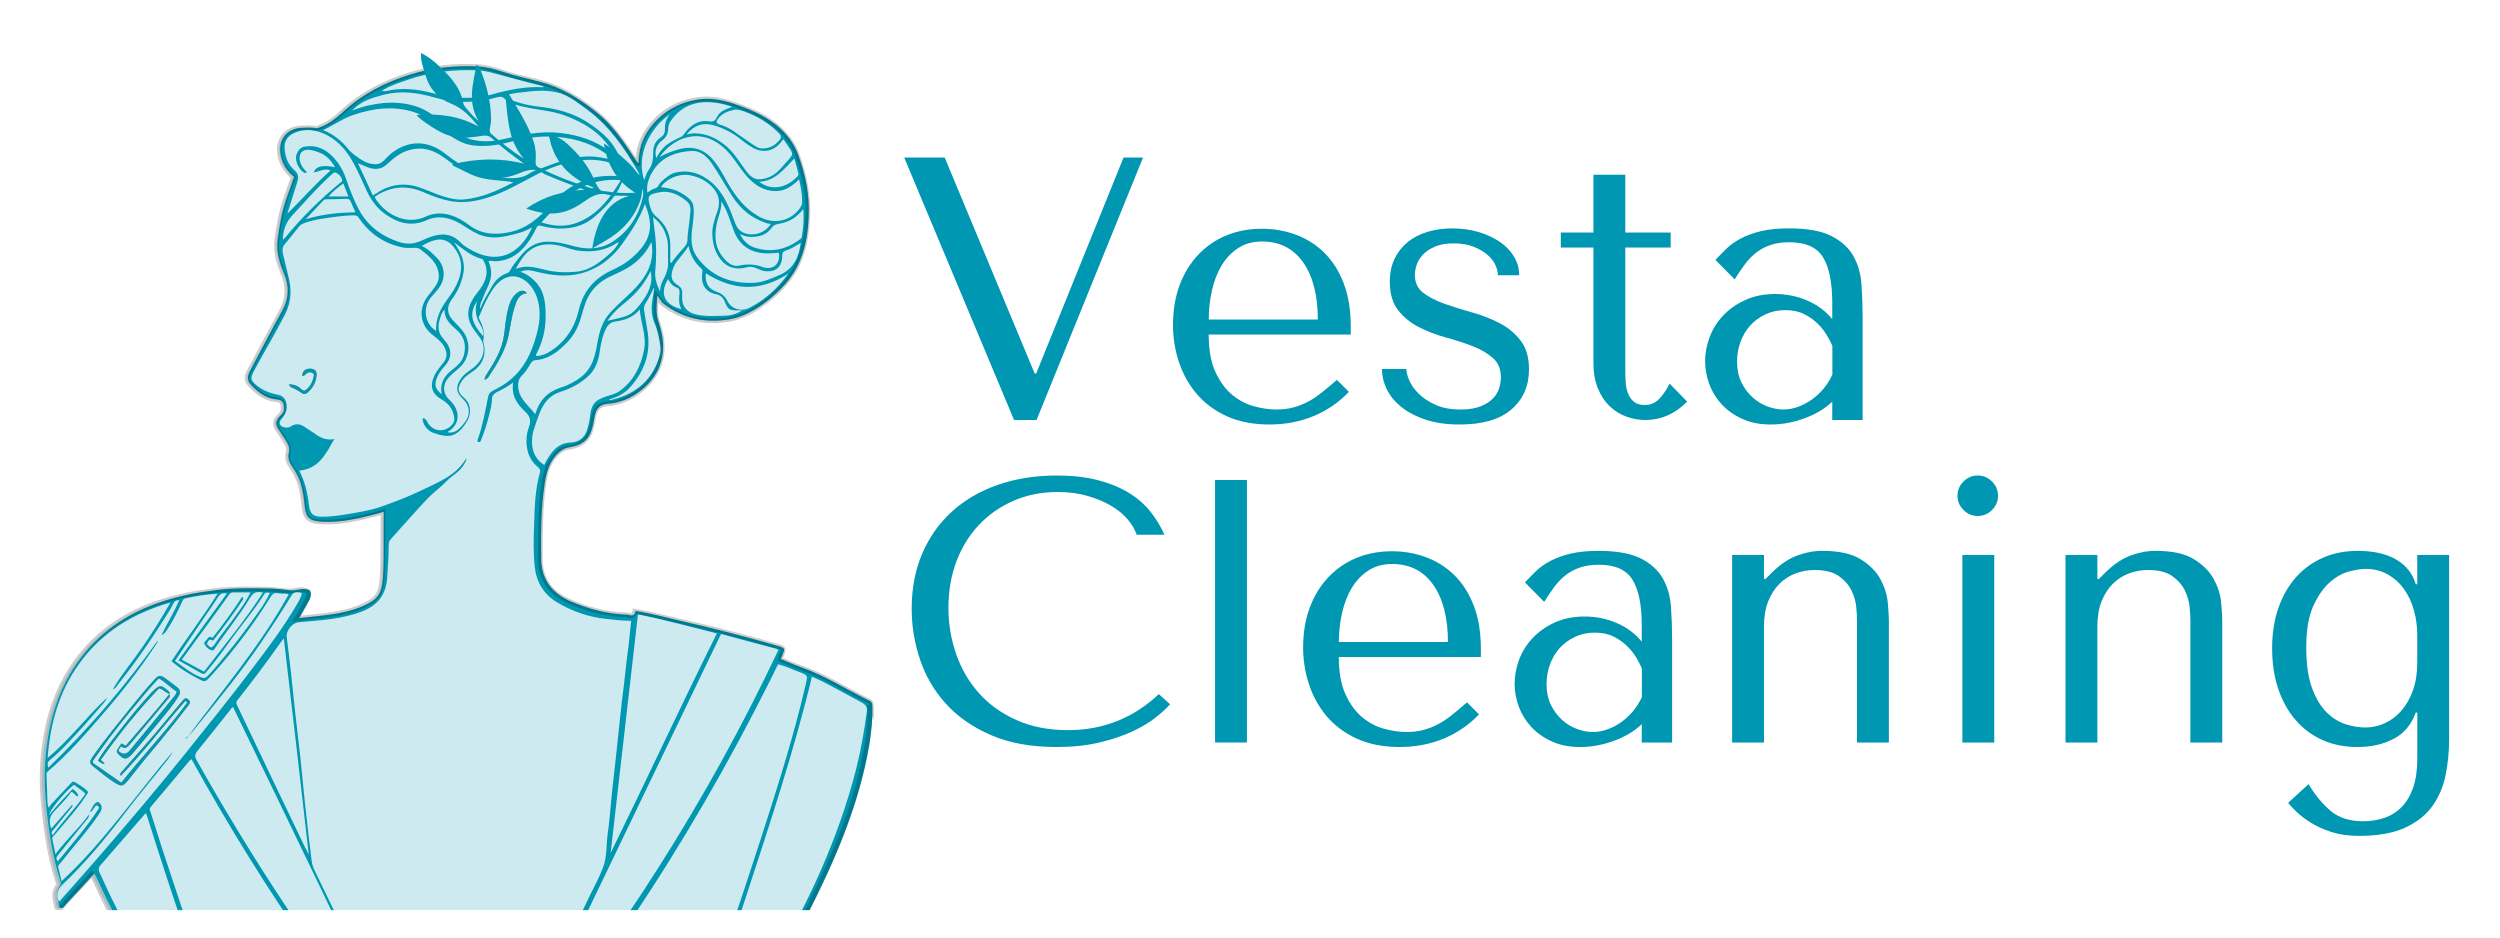 <?xml version="1.0" encoding="UTF-8"?>
<svg id="OBJECTS" xmlns="http://www.w3.org/2000/svg" xmlns:xlink="http://www.w3.org/1999/xlink" viewBox="0 0 400 150">
  <defs>
    <style>
      .cls-1 {
        fill: #8e7a64;
      }

      .cls-2 {
        fill: none;
      }

      .cls-3, .cls-4 {
        isolation: isolate;
      }

      .cls-4 {
        opacity: .2;
        stroke: #000;
        stroke-miterlimit: 10;
        stroke-width: .75px;
      }

      .cls-4, .cls-5 {
        fill: #0097b2;
      }

      .cls-6 {
        clip-path: url(#clippath);
      }
    </style>
    <clipPath id="clippath">
      <rect class="cls-2" x="3.17" y="4.38" width="140.46" height="141.24"/>
    </clipPath>
  </defs>
  <g class="cls-3">
    <path class="cls-5" d="M151.15,25.2l14.4,34.56h.24l13.98-34.56h3.12l-17.04,42h-3.6l-17.58-42h6.48Z"/>
    <path class="cls-5" d="M193.39,53.52c0,2.44.36,4.44,1.08,6,.72,1.56,1.62,2.78,2.69,3.66s2.24,1.49,3.5,1.83c1.26.34,2.44.51,3.56.51,1,0,1.9-.11,2.72-.33.82-.22,1.61-.53,2.36-.93.76-.4,1.5-.9,2.24-1.5.74-.6,1.53-1.26,2.36-1.98l1.92,1.92c-1.6,1.68-3.48,2.97-5.64,3.87-2.16.9-4.52,1.35-7.08,1.35s-4.93-.45-6.87-1.35c-1.94-.9-3.54-2.1-4.8-3.6s-2.2-3.2-2.82-5.1c-.62-1.9-.93-3.85-.93-5.85,0-2.4.36-4.55,1.08-6.45.72-1.9,1.72-3.52,3-4.86,1.28-1.34,2.78-2.36,4.5-3.06,1.72-.7,3.6-1.05,5.64-1.05,1.92,0,3.74.32,5.46.96s3.23,1.6,4.53,2.88,2.33,2.9,3.09,4.86c.76,1.96,1.14,4.28,1.14,6.96v1.26h-22.74ZM210.85,51.12c0-3.88-.79-6.93-2.35-9.15-1.57-2.22-3.76-3.33-6.58-3.33-1.47,0-2.74.35-3.81,1.05-1.07.7-1.96,1.63-2.65,2.79-.7,1.16-1.21,2.49-1.55,3.99-.34,1.5-.51,3.05-.51,4.65h17.46Z"/>
    <path class="cls-5" d="M239.66,44.04c0-.52-.14-1.08-.42-1.68-.28-.6-.72-1.15-1.32-1.65-.6-.5-1.33-.92-2.21-1.26s-1.91-.51-3.11-.51-2.19.17-2.99.51-1.43.76-1.91,1.26c-.48.5-.82,1.04-1.02,1.62-.2.58-.3,1.13-.3,1.65,0,1.24.45,2.2,1.35,2.88.9.68,2.02,1.26,3.38,1.74,1.36.48,2.82.94,4.4,1.38s3.04,1.01,4.4,1.71c1.36.7,2.48,1.63,3.38,2.79.9,1.16,1.35,2.7,1.35,4.62,0,2.64-.93,4.77-2.79,6.39s-4.63,2.43-8.31,2.43c-2.04,0-3.83-.25-5.37-.75-1.54-.5-2.84-1.17-3.9-2.01-1.06-.84-1.85-1.79-2.37-2.85-.52-1.06-.78-2.15-.78-3.27h3.9c0,.48.15,1.08.45,1.8.3.72.8,1.43,1.5,2.13.7.7,1.6,1.3,2.7,1.8,1.1.5,2.45.75,4.05.75,1.28,0,2.34-.17,3.18-.51.84-.34,1.5-.76,1.98-1.26.48-.5.81-1.05.99-1.65.18-.6.27-1.18.27-1.74,0-1.32-.44-2.36-1.32-3.12-.88-.76-1.97-1.39-3.29-1.89-1.31-.5-2.74-.96-4.27-1.38-1.54-.42-2.96-.97-4.28-1.65-1.32-.68-2.41-1.58-3.29-2.7-.88-1.12-1.32-2.64-1.32-4.56,0-1.4.26-2.63.78-3.69.52-1.06,1.23-1.95,2.12-2.67.9-.72,1.95-1.26,3.17-1.62s2.52-.54,3.92-.54c1.48,0,2.86.19,4.16.57,1.3.38,2.43.9,3.41,1.56.98.66,1.74,1.45,2.3,2.37.56.92.84,1.92.84,3h-3.41Z"/>
    <path class="cls-5" d="M249.73,39.6v-2.4h5.22v-9.24h5.1v9.24h7.26v2.4h-7.26v19.92c0,.48.02,1.03.06,1.65.04.62.16,1.2.36,1.74.2.54.51.99.93,1.35.42.36,1.01.54,1.77.54.96,0,1.76-.36,2.4-1.08.64-.72,1.16-1.5,1.56-2.34l2.82,2.88c-1.96,1.96-4.18,2.94-6.66,2.94-1.04,0-2.06-.18-3.06-.54s-1.89-.91-2.67-1.65c-.78-.74-1.41-1.69-1.89-2.85-.48-1.16-.72-2.52-.72-4.08v-18.48h-5.22Z"/>
    <path class="cls-5" d="M286.26,36.54c2.92,0,5.18.41,6.78,1.23,1.6.82,2.77,1.89,3.51,3.21.74,1.32,1.17,2.84,1.29,4.56.12,1.72.18,3.48.18,5.28v16.38h-4.86v-2.94c-1.16,1.12-2.64,2.01-4.44,2.67-1.8.66-3.6.99-5.4.99s-3.24-.3-4.56-.9c-1.32-.6-2.42-1.38-3.3-2.34-.88-.96-1.54-2.04-1.98-3.24s-.66-2.42-.66-3.66.24-2.56.72-3.84c.48-1.28,1.2-2.43,2.16-3.45.96-1.02,2.14-1.85,3.54-2.49,1.4-.64,3-.96,4.8-.96s3.51.35,5.13,1.05c1.62.7,2.95,1.69,3.99,2.97v-2.58c0-3.28-.49-5.72-1.48-7.32-.98-1.6-2.78-2.4-5.39-2.4-1.12,0-2.11.14-2.95.42-.84.28-1.6.67-2.26,1.17s-1.28,1.12-1.84,1.86c-.56.74-1.12,1.57-1.69,2.49l-3.08-3.12c.56-.6,1.15-1.2,1.77-1.8.62-.6,1.38-1.14,2.28-1.62.9-.48,1.97-.87,3.21-1.17s2.74-.45,4.5-.45ZM293.17,55.32c-.2-.48-.49-1.04-.87-1.68s-.87-1.26-1.48-1.86c-.6-.6-1.33-1.11-2.17-1.53-.84-.42-1.85-.63-3.01-.63s-2.23.23-3.19.69-1.78,1.06-2.44,1.8-1.17,1.61-1.54,2.61c-.36,1-.54,2.04-.54,3.12,0,1.28.23,2.39.69,3.33.46.94,1.05,1.74,1.78,2.4.72.66,1.53,1.15,2.41,1.47.88.32,1.73.48,2.53.48s1.54-.14,2.32-.42c.78-.28,1.53-.67,2.23-1.17s1.33-1.09,1.9-1.77c.56-.68,1.02-1.42,1.39-2.22v-4.62Z"/>
    <path class="cls-5" d="M187.21,112.68c-.52.6-1.28,1.3-2.28,2.1s-2.25,1.55-3.75,2.25-3.26,1.29-5.28,1.77c-2.02.48-4.31.72-6.87.72-4.04,0-7.52-.63-10.44-1.89s-5.32-2.92-7.2-4.98c-1.88-2.06-3.27-4.42-4.17-7.08-.9-2.66-1.35-5.39-1.35-8.19,0-3.24.56-6.17,1.68-8.79,1.12-2.62,2.7-4.86,4.74-6.72,2.04-1.86,4.49-3.29,7.35-4.29s6.03-1.5,9.51-1.5c2.4,0,4.54.24,6.42.72,1.88.48,3.52,1.14,4.92,1.98,1.4.84,2.57,1.84,3.51,3,.94,1.16,1.71,2.42,2.31,3.78h-4.44c-.28-.84-.77-1.67-1.47-2.49-.7-.82-1.6-1.55-2.7-2.19-1.1-.64-2.36-1.16-3.78-1.56-1.42-.4-2.99-.6-4.71-.6-2.52,0-4.85.46-6.99,1.38-2.14.92-3.99,2.2-5.55,3.84-1.56,1.64-2.77,3.59-3.63,5.85-.86,2.26-1.29,4.75-1.29,7.47,0,2.56.41,5.02,1.23,7.38.82,2.36,2.03,4.44,3.63,6.24,1.6,1.8,3.6,3.24,6,4.32,2.4,1.08,5.16,1.62,8.28,1.62,5.6,0,10.44-1.92,14.52-5.76l1.8,1.62Z"/>
    <path class="cls-5" d="M199.51,118.8h-5.1v-42h5.1v42Z"/>
    <path class="cls-5" d="M214.21,105.12c0,2.44.36,4.44,1.08,6,.72,1.56,1.62,2.78,2.69,3.66s2.24,1.49,3.5,1.83c1.26.34,2.44.51,3.56.51,1,0,1.9-.11,2.72-.33.82-.22,1.61-.53,2.36-.93.76-.4,1.5-.9,2.24-1.5.74-.6,1.53-1.26,2.36-1.98l1.92,1.92c-1.6,1.68-3.48,2.97-5.64,3.87-2.16.9-4.52,1.35-7.08,1.35s-4.93-.45-6.87-1.35c-1.94-.9-3.54-2.1-4.8-3.6s-2.2-3.2-2.82-5.1c-.62-1.9-.93-3.85-.93-5.85,0-2.4.36-4.55,1.08-6.45.72-1.9,1.72-3.52,3-4.86,1.28-1.34,2.78-2.36,4.5-3.06,1.72-.7,3.6-1.05,5.64-1.05,1.92,0,3.74.32,5.46.96s3.23,1.6,4.53,2.88,2.33,2.9,3.09,4.86c.76,1.96,1.14,4.28,1.14,6.96v1.26h-22.74ZM231.67,102.72c0-3.88-.79-6.93-2.35-9.15-1.57-2.22-3.76-3.33-6.58-3.33-1.47,0-2.74.35-3.81,1.05-1.07.7-1.96,1.63-2.65,2.79-.7,1.16-1.21,2.49-1.55,3.99-.34,1.5-.51,3.05-.51,4.65h17.46Z"/>
    <path class="cls-5" d="M255.78,88.14c2.92,0,5.18.41,6.78,1.23,1.6.82,2.77,1.89,3.51,3.21.74,1.32,1.17,2.84,1.29,4.56.12,1.72.18,3.48.18,5.28v16.38h-4.86v-2.94c-1.16,1.12-2.64,2.01-4.44,2.67-1.8.66-3.6.99-5.4.99s-3.24-.3-4.56-.9c-1.32-.6-2.42-1.38-3.3-2.34-.88-.96-1.54-2.04-1.98-3.24s-.66-2.42-.66-3.66.24-2.56.72-3.84c.48-1.28,1.2-2.43,2.16-3.45.96-1.02,2.14-1.85,3.54-2.49,1.4-.64,3-.96,4.8-.96s3.51.35,5.13,1.05c1.62.7,2.95,1.69,3.99,2.97v-2.58c0-3.28-.49-5.72-1.48-7.32-.98-1.6-2.78-2.4-5.39-2.4-1.12,0-2.11.14-2.95.42-.84.28-1.6.67-2.26,1.17s-1.28,1.12-1.84,1.86c-.56.74-1.12,1.57-1.69,2.49l-3.08-3.12c.56-.6,1.15-1.2,1.77-1.8.62-.6,1.38-1.14,2.28-1.62.9-.48,1.97-.87,3.21-1.17s2.74-.45,4.5-.45ZM262.69,106.92c-.2-.48-.49-1.04-.87-1.68s-.87-1.26-1.48-1.86c-.6-.6-1.33-1.11-2.17-1.53-.84-.42-1.85-.63-3.01-.63s-2.23.23-3.19.69-1.78,1.06-2.44,1.8-1.17,1.61-1.54,2.61c-.36,1-.54,2.04-.54,3.12,0,1.28.23,2.39.69,3.33.46.94,1.05,1.74,1.78,2.4.72.66,1.53,1.15,2.41,1.47.88.32,1.73.48,2.53.48s1.54-.14,2.32-.42c.78-.28,1.53-.67,2.23-1.17s1.33-1.09,1.9-1.77c.56-.68,1.02-1.42,1.39-2.22v-4.62Z"/>
    <path class="cls-5" d="M297.12,118.8v-19.74c0-.4-.04-1.04-.12-1.92-.08-.88-.33-1.76-.75-2.64s-1.09-1.65-2.01-2.31c-.92-.66-2.22-.99-3.9-.99-1.04,0-2.05.18-3.03.54-.98.36-1.85.92-2.61,1.68-.76.76-1.36,1.7-1.8,2.82s-.66,2.46-.66,4.02v18.54h-5.1v-30h5.1v3.84h.24l.96-.96c1.4-1.4,2.82-2.35,4.26-2.85,1.44-.5,2.74-.73,3.9-.69,2.64,0,4.68.45,6.12,1.35,1.44.9,2.49,1.96,3.15,3.18.66,1.22,1.05,2.46,1.17,3.72s.18,2.25.18,2.97v19.44h-5.1Z"/>
    <path class="cls-5" d="M314.16,77.04c.64-.64,1.4-.96,2.28-.96s1.64.32,2.28.96.96,1.4.96,2.28-.32,1.64-.96,2.28c-.64.64-1.4.96-2.28.96s-1.64-.32-2.28-.96c-.64-.64-.96-1.4-.96-2.28s.32-1.64.96-2.28ZM319.08,88.8v30h-5.1v-30h5.1Z"/>
    <path class="cls-5" d="M350.46,118.8v-19.74c0-.4-.04-1.04-.12-1.92-.08-.88-.33-1.76-.75-2.64s-1.09-1.65-2.01-2.31c-.92-.66-2.22-.99-3.9-.99-1.04,0-2.05.18-3.03.54-.98.36-1.85.92-2.61,1.68-.76.76-1.36,1.7-1.8,2.82s-.66,2.46-.66,4.02v18.54h-5.1v-30h5.1v3.84h.24l.96-.96c1.4-1.4,2.82-2.35,4.26-2.85,1.44-.5,2.74-.73,3.9-.69,2.64,0,4.68.45,6.12,1.35,1.44.9,2.49,1.96,3.15,3.18.66,1.22,1.05,2.46,1.17,3.72s.18,2.25.18,2.97v19.44h-5.1Z"/>
    <path class="cls-5" d="M386.76,114h-.24c-.68,1.92-1.85,3.32-3.51,4.2-1.66.88-3.61,1.32-5.85,1.32-2.04,0-3.89-.37-5.55-1.11-1.66-.74-3.09-1.8-4.29-3.18s-2.13-3.04-2.79-4.98c-.66-1.94-.99-4.11-.99-6.51s.33-4.5.99-6.42c.66-1.92,1.59-3.56,2.79-4.92,1.2-1.36,2.64-2.41,4.32-3.15,1.68-.74,3.54-1.11,5.58-1.11,2.56,0,4.63.47,6.21,1.41,1.58.94,2.61,2.25,3.09,3.93h.24v-4.68h5.1v29.46c0,2-.19,3.93-.57,5.79s-1.09,3.51-2.13,4.95c-1.04,1.44-2.5,2.59-4.39,3.45-1.88.86-4.34,1.29-7.39,1.29-1.64,0-3.1-.21-4.38-.63-1.28-.42-2.38-.92-3.3-1.5-.92-.58-1.68-1.16-2.28-1.74-.6-.58-1.04-1.05-1.32-1.41l3.27-3c1.08,1.8,2.28,3.24,3.58,4.32,1.3,1.08,3.02,1.62,5.15,1.62,1.2,0,2.34-.18,3.4-.54,1.06-.36,1.99-.94,2.77-1.74.78-.8,1.39-1.84,1.84-3.12.44-1.28.66-2.84.66-4.68v-7.32ZM386.76,101.58c0-1.36-.18-2.68-.54-3.96s-.89-2.41-1.6-3.39c-.7-.98-1.57-1.76-2.62-2.34-1.04-.58-2.23-.87-3.55-.87-.6,0-1.44.13-2.5.39-1.06.26-2.11.83-3.13,1.71s-1.92,2.15-2.68,3.81c-.76,1.66-1.14,3.89-1.14,6.69,0,2.64.31,4.8.93,6.48.62,1.68,1.41,2.98,2.35,3.9.94.92,1.97,1.55,3.07,1.89,1.1.34,2.14.51,3.1.51,1.08,0,2.13-.23,3.13-.69s1.89-1.13,2.65-2.01,1.38-1.96,1.84-3.24.69-2.76.69-4.44v-4.44Z"/>
  </g>
  <g class="cls-6">
    <path class="cls-5" d="M47.63,98.93c3.56-.46,7.09-.51,10.43-1.95,2.38-1.02,3.05-1.95,3.22-4.54.21-3.14.08-6.32.13-9.46v-1.1c-1.36.42-2.67.72-3.95,1.02-2.04.42-4.12.72-6.2.55-1.44-.13-2.25-.46-2.46-2.21-.17-1.4-.3-2.8-.76-4.16-.3-.89-.76-1.7-1.27-2.42-.46-.68-.76-1.4-.55-2.16.25-.89-.17-1.53-.59-2.21-.34-.55-.72-1.06-1.06-1.61-.55-.85-.46-1.4.25-2.12.3-.3.63-.59.63-1.1,0-1.15-.25-1.49-1.27-1.57-1.74-.17-3.01-1.23-4.12-2.46-.55-.63-.46-1.27-.08-2,1.7-3.18,3.35-6.41,5.13-9.59,1.15-2.04,1.23-4.08.3-6.2-.72-1.7-1.23-3.48-.97-5.34.3-2.33.72-4.67,1.53-6.88.38-1.02.72-2.04,1.1-3.14-1.1-.85-1.83-1.95-2.12-3.35-.55-2.5.93-4.46,3.52-4.5.68,0,1.4-.08,2.08.08.25.04.46-.08.72-.17,1.36-.51,2.46-1.36,3.52-2.33,3.18-2.97,6.96-4.92,11.08-6.15,3.48-1.06,7.04-1.4,10.65-1.23,1.32.08,2.63.42,3.91.85,2,.68,4.12,1.1,6.15,1.66,3.35.89,6.15,2.67,8.83,4.79,2.59,2.04,4.37,4.71,6.15,7.42.13.21.3.46.46.68,0,0,.08,0,.17.08,0-2.04.55-3.86,1.74-5.51,1.91-2.59,4.46-4.12,7.68-4.67,1.91-.3,3.73,0,5.56.59,2.55.85,5.01,1.83,7.13,3.56,1.53,1.27,2.71,2.8,3.39,4.63,1.19,3.18,1.87,6.49,1.7,9.89-.08,2.33-.42,4.71-1.32,6.92-1.15,2.88-3.22,5.05-5.64,6.88-1.7,1.23-3.48,2.29-5.6,2.67-3.82.68-7.38-.04-10.56-2.42-.25-.17-.42-.42-.59-.68-.17-.21-.3-.46-.51-.72-.08,1.4-.3,2.76.17,4.16.42,1.27.76,2.63.76,3.99,0,2.93-1.27,5.26-3.52,7.04-1.53,1.23-3.26,2-5.3,2.16-1.23.08-1.87.72-2.12,1.95-.08.42-.17.89-.25,1.32-.46,2.29-1.49,3.31-3.78,3.69-.89.13-1.49.59-2.08,1.19-1.23,1.36-1.66,2.97-1.91,4.71-.59,3.91-.59,7.85-.55,11.84,0,3.26,1.57,5.51,4.63,6.88,2.88,1.23,5.85,2.04,8.96,2.16.13,0,.3,0,.42.04.59.21,1.02.08,1.1-.63,2.67.42,5.26,1.15,7.85,1.74,4.71,1.06,9.38,2.29,14.05,3.61.38.13.76.21,1.15.34.8.25.85.38.51,1.19-.08.25-.21.51-.34.8,1.1.46,2.21.97,3.35,1.36,3.82,1.36,7.21,3.56,10.86,5.34.38.17.42.46.46.85.04,2.08-.17,4.16-.51,6.24-1.66,9.67-5.56,18.59-9.97,27.24-6.07,11.92-13.49,23-22.1,33.27-6.41,7.64-13.28,14.81-21.3,20.79-3.48,2.59-7.13,4.96-11.12,6.79-.59.25-1.1.3-1.7,0-4.63-2.12-8.83-4.96-12.81-8.1-5.26-4.16-10.01-8.78-14.51-13.71-5.18-5.68-10.01-11.63-14.43-17.95-5.98-8.57-11.29-17.52-15.66-27.03-.13-.25-.25-.46-.38-.76-1.57,1.7-3.05,3.35-4.58,4.96-.21.25-.38.63-.8.55-.38-.08-.34-.51-.38-.8-.25-.97-.34-1.95.34-2.84.17-.21,0-.38,0-.55-1.23-3.78-1.83-7.68-2.25-11.63-.25-2.29-.38-4.58-.25-6.83.34-6.37,1.91-12.35,5.9-17.52,3.35-4.33,7.76-7.17,12.94-8.87,2.8-.93,5.73-1.49,8.66-1.83,2.76-.34,5.56-.3,8.32-.25,1.15,0,2.33.17,3.48.3.85.08,1.66-.34,2.55-.17.55.08.72.3.72.76s-.21.93-.46,1.32c-.46.8-.93,1.66-1.4,2.5l-.21.08-.04.02ZM67.87,66.93c.38.25.51.59.68.89.97,1.32,2.71,1.36,3.78.13.3-.34.42-.72.34-1.23-.21-1.27-.89-2.16-2-2.8-1.61-.93-1.95-2.16-1.15-3.86.38-.8.97-1.44,1.49-2.12.51-.68.55-1.36.21-2.16-.38-.93-1.15-1.53-1.91-2.12-2.12-1.57-2.46-4.2-.85-6.28.46-.59.93-1.15,1.32-1.78.34-.51.51-1.1.42-1.74-.21-1.91-1.61-2.93-2.97-3.99-.3-.21-.68-.25-1.06-.21-.51,0-1.06.04-1.57-.04-3.09-.59-5.47-2.21-7.21-4.79-.21-.3-.38-.38-.72-.38-.8,0-1.66.08-2.46.17-1.83.25-3.65.42-5.39,1.02-.34.13-.68.25-.93.55-.76.93-1.49,1.91-2.29,2.84-.42.46-.46.93-.34,1.53.3,1.23.59,2.46.89,3.69.55,2.08.46,4.08-.55,6.07-1.57,3.09-3.39,6.07-5.01,9.12-.55,1.1-.51,1.4.46,2.21,1.02.85,2.21,1.27,3.48,1.53.68.13,1.1.59,1.27,1.27.25,1.06-.13,1.87-.8,2.63-.46.51-.25,1.1.38,1.27.38.08.8.13,1.15-.13.85-.55,1.61-.38,2.38.21.42.3.89.55,1.32.85.93.72,1.95,1.23,3.26.97-1.32,2.29-2.42,4.75-5.6,5.05.89,1.74,1.32,3.56,1.53,5.43.17,1.44.59,1.91,2.04,1.95,1.15,0,2.29-.13,3.39-.3,2.08-.34,4.16-.63,6.15-1.32,2.16-.76,4.29-1.57,6.32-2.55,2.67-1.32,5.64-2.33,7.3-5.22,0,.51-.25.8-.46,1.15-.68,1.1-1.87,1.66-2.76,2.59-.93.97-2.04,1.74-2.97,2.71-1.95,2.08-3.86,4.25-5.77,6.37-.21.25-.46.51-.46.89,0,1.83-.13,3.61-.25,5.43-.17,2.5-1.32,4.25-3.69,5.26-3.35,1.4-6.92,1.53-10.48,1.87-.97.08-2.04,1.32-1.91,2.33.25,1.91.46,3.78.68,5.68.21,2,.42,3.99.63,5.98.25,2.46.59,4.92.85,7.38.25,2.5.51,5.01.76,7.55.3,2.55.55,5.13.89,7.68.13.97.13,2,.59,2.97,4.75,9.8,9.46,19.6,14.17,29.36,1.19,2.42,2.12,4.96,4.12,6.92,1.66,1.61,3.18,3.44,4.79,5.22,1.7-1.87,3.35-3.65,4.96-5.47.59-.68,1.32-1.32,1.74-2.12.72-1.23,1.23-2.59,1.87-3.86,4.16-8.61,8.27-17.23,12.43-25.84.72-1.49,1.53-2.93,2.12-4.5.68-1.74.51-3.61.76-5.43.3-2,.42-4.03.63-6.07s.46-4.08.68-6.11c.21-2,.42-3.99.63-5.98.21-2.08.46-4.12.72-6.2.21-2.04.46-4.03.72-6.07.13-1.19.25-2.42.38-3.65-1.4,0-2.67-.17-3.99-.3-2.84-.3-5.47-1.23-7.89-2.67-2.16-1.32-3.31-3.26-3.56-5.77-.25-2.33-.17-4.67-.08-7,.08-2.67.17-5.39.93-8.02.08-.34,0-.51-.25-.76-.76-.63-1.36-1.4-1.66-2.42-.38-1.4-.34-2.8.17-4.16.34-.89.13-1.61-.51-2.25-1.4-1.27-2.38-2.67-2.04-4.79-.89.68-1.78,1.15-2.67,1.57-.46.25-.72.59-.72,1.1-.04.89-.25,1.7-.46,2.55-.34,1.36-.76,2.67-1.27,3.95-.08.21-.17.46-.46.34-.21-.08-.13-.25-.08-.42.8-2.21,1.19-4.54,1.66-6.83.08-.42.3-.68.68-.89.76-.42,1.53-.8,2.25-1.32,2.67-1.91,4.03-4.71,4.84-7.8.59-2.21.72-4.46-.25-6.54-1.23-2.63-4.25-4.03-6.58-.89-1.02,1.4-1.7,3.01-2.38,4.58-.08.17-.08.3,0,.42.59,1.1.97,2.25.63,3.56,0,.08.08.21.08.34.46,1.74-.08,3.31-1.53,4.37-.63.46-1.32.85-1.78,1.44-.93,1.23-.93,2,.08,2.84,1.36,1.1,1.27,2.8.46,4.03-.8,1.23-1.78,2.38-3.52,2.12-.59-.08-1.19-.25-1.78-.46-.89-.3-1.7-1.36-1.7-2.29l.25-.04v-.02ZM57.09,195.67c4.92,4.2,9.97,8.02,15.7,10.86.55.25.97.25,1.49,0,6.2-3.09,11.67-7.3,16.85-11.84,4.54-4.03,8.78-8.4,12.77-12.94.72-.8,1.53-1.57,1.95-2.59,1.66-3.99,3.18-8.06,4.67-12.13,3.91-10.78,7.59-21.64,11.12-32.54,2.67-8.27,5.34-16.59,7.3-25.07.3-1.36.34-1.36-.97-1.87-1.15-.42-2.25-.97-3.48-1.27-.42.89-.85,1.74-1.27,2.59-6.66,13.28-14.05,26.14-22.36,38.44-8.4,12.43-17.52,24.31-27.92,35.13-2.59,2.71-5.34,5.3-8.19,7.72-2.38,2.04-4.88,3.91-7.59,5.64l-.04-.13h0ZM30.57,121.5c-.08.08-.13.08-.17.13-2.08,2.5-4.2,5.01-6.28,7.47-.25.3-.17.51-.04.8.68,2.12,1.36,4.29,2.04,6.41,4.58,13.83,9.12,27.66,14.51,41.2.34.85.59,1.78,1.23,2.55.93,1.1,1.87,2.21,2.84,3.26,3.56,4.03,7.38,7.8,11.37,11.42.42.38.68.34,1.15.04,4.33-2.84,8.19-6.24,11.92-9.76,1.32-1.27,2.59-2.59,3.91-3.86-16.72-18.12-30.51-38.19-42.39-59.66h-.09ZM29.85,118.15c5.56-7.55,11.75-14.72,16.34-23.04-.17-.04-.25-.13-.38-.13-.46,0-.93,0-1.4-.08-.55-.08-.8.13-1.1.59-2.67,4.29-5.68,8.32-9.04,12.09-1.7,1.95-1.4,1.57-3.18.68-1.27-.68-2.5-1.49-3.65-2.46,2.38-3.65,5.05-7.09,7.38-10.82-1.83.13-3.48.38-5.18.76-.3.08-.38.25-.46.46-.72,1.53-1.44,3.05-2.38,4.46-.21.34-.38.68-.97.97.97-2,2.04-3.69,2.84-5.6-.46-.04-.72.13-.89.46s-.34.68-.51.97c-2.55,4.08-5.22,8.1-8.23,11.84-.3.34-.46.85-.97.97,1.4-2.42,3.22-4.54,4.79-6.83,1.57-2.29,3.05-4.63,4.41-7.04-5.94,1.7-10.99,4.75-14.6,9.8-3.22,4.46-4.63,9.55-5.05,15.06,3.56-2.93,6.2-6.58,9.51-9.63-.17.38-.38.68-.63.97-1.02,1.15-2,2.33-3.05,3.48-1.78,1.91-3.48,3.91-5.51,5.56-.38.34-.38.68-.21,1.19,6.49-6.28,12.3-13.07,17.52-20.36,0,.25-.13.42-.25.59-2.63,4.03-5.6,7.8-8.78,11.46-2.67,3.09-5.39,6.2-8.53,8.87-.17.13-.25.3-.25.51.04,1.57.13,3.18.17,4.75,0,.13.08.25.21.63.13-.25.17-.38.25-.46,1.06-1.15,2.12-2.29,3.22-3.44.17-.17.38-.42.68-.25.76.46,1.57.93,2.16,1.61-1.57,2.55-3.56,4.63-5.43,6.88-.13.17-.38.25-.34.55.17.76.3,1.53.51,2.5,1.74-2.33,3.78-4.16,5.39-6.37,0,.38-.17.63-.38.85-1.49,1.83-2.93,3.61-4.41,5.43-.25.34-.72.68-.21,1.23,2.29-2.84,4.67-5.51,6.62-8.57-.13-.13-.21-.38-.46-.38-.42.3-.51.93-1.1,1.1.46-.59.55-1.49,1.4-1.66.72.55.68,1.1.21,1.83-1.87,2.8-4.16,5.26-6.2,7.89-.17.21-.46.38-.42.68.17.76.34,1.49.55,2.29,6.79-6.28,11.88-13.83,17.78-20.71-.21.42-.46.8-.76,1.19-2.25,2.84-4.58,5.6-6.79,8.49-3.18,4.16-6.49,8.19-10.27,11.75-.63.59-.8,1.61-.42,2.5.17,0,.25-.13.34-.25,1.91-2.16,3.82-4.29,5.73-6.49,4.92-5.68,9.8-11.42,14.51-17.31,3.52-4.41,7.04-8.74,10.43-13.24,2.5-3.31,5.01-6.62,7.09-10.22.34-.55.68-1.15.8-1.78-.85-.34-1.32-.21-1.66.34-1.57,2.63-3.26,5.18-4.96,7.68-3.01,4.41-6.37,8.57-9.72,12.68-.72.89-1.36,1.83-2.29,2.5h.21v-.02ZM107.03,177.97c.21-.25.46-.51.68-.8,5.85-7.21,11.16-14.85,15.87-22.87,5.77-9.84,10.56-20.15,13.41-31.27.76-3.01,1.27-6.02,1.7-9.12.13-.76-.21-1.19-.85-1.53-1.83-.97-3.65-2-5.51-2.97-.76-.42-1.57-.76-2.42-1.15-2.88,11.97-6.75,23.55-10.52,35.13-3.82,11.63-7.97,23.08-12.39,34.54l.04.04h0ZM115.35,101.47c-11.12,23.12-22.19,46.16-33.27,69.16.08.04.17.08.21.13,16.72-20.58,30.93-42.73,42.26-66.78l-.34-.17c-2.97-.8-5.94-1.61-8.87-2.38v.04h0ZM37.27,113.14c-.21.08-.3.25-.42.42-1.74,2.21-3.48,4.41-5.26,6.58-.42.51-.46.85-.13,1.49,9.08,16.17,19.22,31.57,30.81,46.04.85,1.06,1.74,2.08,2.59,3.14.04,0,.08-.08.17-.08-9.21-19.18-18.37-38.4-27.71-57.54l-.04-.04h0ZM40.03,177.97c-6.02-15.78-11.59-31.69-16.63-47.82-.13.04-.21.04-.21.08-2.38,2.76-4.75,5.47-7.13,8.23-.3.34-.34.63-.17,1.06.76,1.57,1.44,3.22,2.25,4.79,5.18,10.39,11.37,20.15,18.46,29.32,1.15,1.49,2.29,2.88,3.44,4.37v-.04ZM114.71,101.35c-4.25-1.06-8.4-2.21-12.64-3.05-1.44,12.77-2.93,25.5-4.37,38.19,5.73-11.67,11.2-23.47,17.01-35.17v.04ZM51.7,20.81c1.66.68,2.93,1.7,3.99,3.01.3.38.63.68,1.02.97,1.02.76,2.04,1.49,3.39,1.49,1.06,0,1.53-.89,2.21-1.49,2.76-2.38,6.02-2.5,8.96-.17,2.55,2,5.22,3.56,8.53,3.78,1.66.08,3.35.38,4.88-.63.55-.38,1.19-.59,1.83-.8,2.76-1.06,5.51-2.12,8.53-1.91.89.08,1.78.25,2.67.42-.21-.46-.51-.76-.89-.97-2.71-1.87-5.73-2.59-8.96-2.67-2.25-.04-4.5.42-6.66.97-1.78.46-3.61.68-5.47.46-1.95-.21-3.48-1.4-5.01-2.5-1.44-1.06-2.76-2.29-4.5-2.84-3.35-1.06-6.62-.59-9.84.51-1.66.59-3.09,1.66-4.79,2.42l.13-.04h0ZM59.98,31.55c.13.42.42.68.63.97,1.57,1.95,4.54,3.52,7.55,2.12,1.83-.85,3.69-.51,5.43.42.55.3,1.1.68,1.61,1.06,1.87,1.36,3.95,1.49,6.15,1.06,2.88-.55,4.88-2.29,6.75-4.41,2.5-2.88,5.64-4.67,9.59-4.63,1.36,0,2.67.08,4.08.3-.17-.17-.3-.34-.42-.46-.08-.08-.21-.21-.34-.3-2.8-1.91-5.85-2.5-9.12-1.87-2.29.42-4.46,1.27-6.54,2.38-2.42,1.27-4.75,2.63-7.38,3.44-2,.63-4.03.93-6.07.51-1.44-.3-2.8-.8-4.16-1.4-2.76-1.19-5.34-.93-7.8.76l.04.04h-.01ZM87.05,74.45c.13-.21.17-.38.25-.51.89-1.57,1.87-3.05,3.99-3.14,1.23-.04,2.21-.68,2.63-1.95.21-.68.38-1.32.46-2.04.21-2.12.76-2.8,2.8-3.44.72-.21,1.49-.42,2.08-.89,2.16-1.61,3.26-3.86,3.78-6.45.46-2.25-.51-4.29-.68-6.54-1.02,1.32-2.42,1.74-3.91,1.95-.63.08-1.15.46-1.44,1.06-.55,1.02-.8,2.12-.97,3.22-.21,1.57-.55,3.05-1.7,4.25-1.32,1.32-2.93,2.16-4.63,2.71-1.74.55-2.71,1.74-3.35,3.35-.38.97-.72,1.95-1.02,2.93-.42,1.61-.46,4.08,1.74,5.43l-.04.04h.01ZM53.74,26.97c-.97-1.7-1.83-2.42-3.61-2.88-.63-.17-1.36-.25-1.87.25-.46.46-.42,1.4,0,2.16.21.38.51.72.85,1.06-.21.17-.38.13-.55,0-.68-.42-1.49-1.87-1.1-2.88.25-.63.59-1.1,1.32-1.23,1.87-.3,3.35.42,4.58,1.74.93,1.02,1.61,2.21,2.04,3.52.51,1.49,1.1,2.97,1.78,4.37,1.19,2.46,3.09,4.2,5.64,5.26,1.23.51,2.5.89,3.82.46.76-.21,1.44-.63,2.21-.89,1.78-.63,3.44-.59,4.84.89.34.38.8.68,1.23.93,4.5,2.8,8.23,1.1,10.22-3.35-.76.42-1.53.76-2.38.97-2.04.55-4.03,1.02-6.11.17-1.1-.46-2.04-1.15-3.01-1.74-1.7-.97-3.48-1.4-5.39-.55-2.33,1.06-4.5.51-6.49-.89-1.49-1.02-2.5-2.46-3.22-4.12-.63-1.36-1.23-2.76-1.95-4.08-1.02-1.87-2.29-3.44-4.16-4.46-1.74-.93-3.56-1.23-5.39-.38-1.02.46-1.61,1.32-1.49,2.5.08,1.36.55,2.55,1.57,3.44.68.59.68,1.19.42,1.95-.55,1.66-1.02,3.35-1.57,5.01,2.33-2.29,4.46-4.75,6.92-6.92-1.02-.46-1.83.25-2.71.3.42-1.02,1.44-1.23,3.56-.8v.17h0ZM45.42,102.15c-.25.3-.38.46-.51.63-2.21,3.14-4.54,6.24-6.92,9.25-.3.34-.17.59,0,.93,3.56,7.47,7.13,14.98,10.73,22.44.17.38.42.76.68,1.32-1.32-11.63-2.63-23.04-3.99-34.58h0ZM104.27,38.6c-.72,1.61-1.83,2.84-3.18,3.82-1.06.76-2.29,1.27-3.48,1.83-1.87.89-3.22,2.25-3.95,4.25-.25.68-.42,1.36-.63,2.04-.42,1.57-1.1,3.01-2.25,4.2-1.4,1.44-2.93,2.71-5.05,2.88-.42,0-.68.25-.89.63-.38.68-.8,1.32-1.36,1.87-.59.59-.63,1.27-.55,2.04.25,1.78,1.7,2.76,2.71,4.12.63-2.16,1.91-3.56,4.03-4.25,1.23-.38,2.38-.97,3.39-1.78,1.7-1.36,2.16-3.26,2.5-5.3.3-1.7.76-3.44,1.95-4.79.85-.93,1.78-1.83,2.71-2.67,2.59-2.38,4.75-4.92,3.99-8.91l.04.04h.01ZM56.37,17.68c1.7-.68,3.31-1.02,4.92-1.19,1.87-.17,3.73,0,5.47.59,1.66.59,3.01,1.66,4.29,2.8,2.76,2.46,5.85,3.26,9.51,2.38,3.01-.72,6.07-1.36,9.25-.97,2.76.34,5.26,1.15,7.51,2.76.51.38.72.97,1.36,1.53-.21-.38-.3-.59-.38-.8-1.74-3.26-4.63-5.09-7.97-6.32-2.08-.76-4.29-.85-6.45-1.36-1.06-.25-2.25-.42-3.05-1.23-.42-.42-.76-.46-1.32-.3-3.35.97-6.75.97-10.1,0-2.63-.76-5.26-1.1-7.97-.42-1.78.46-3.52.93-5.05,2.46v.08h0ZM103.17,32.69c-.85,2.33-2.16,4.29-3.52,6.2-1.66,2.38-3.86,4.08-6.66,4.84-2.38.63-4.75.34-7.13-.25-.85-.21-1.66-.42-2.59,0,.89.3,1.57.8,2.16,1.36,1.7,1.57,1.87,3.69,1.87,5.77s-.46,4.08-1.44,5.94c-.04.13-.21.21,0,.42.8-.04,1.57-.34,2.25-.8,2.42-1.57,3.86-3.78,4.5-6.58.68-2.88,2.38-4.96,5.05-6.24,1.23-.55,2.42-1.19,3.44-2.08,3.05-2.67,3.61-5.01,2.08-8.66v.08h0ZM82.13,29.18c-.63-.17-1.19-.17-1.74-.25-1.4-.13-2.8-.21-4.16-.68-1.91-.68-3.52-1.78-5.09-2.97-1.7-1.27-3.52-1.87-5.64-1.27-1.44.38-2.5,1.27-3.56,2.25-.72.68-1.53.89-2.55.68-.72-.17-1.32-.55-2.12-.8.85,1.78,1.61,3.44,2.38,5.13.25-.17.42-.25.59-.34.17-.08.34-.21.51-.34,2-1.15,4.12-1.36,6.28-.63,1.06.38,2.08.8,3.09,1.19,1.32.46,2.71.89,4.12.76,2.8-.25,5.26-1.36,7.85-2.71h.04ZM76.82,49.45c.51-1.44,1.32-2.59,2-3.82.51-.85,1.23-1.49,2.16-1.87.21-.08.42-.13.55-.34.42-.85,1.06-1.57,1.61-2.29,1.15-1.49,2.59-2.5,4.58-2.46,1.53,0,2.97.42,4.41.8,2.25.55,4.41.3,6.28-1.06,2.38-1.7,3.86-4.08,4.46-6.96.21-1.06-.34-1.95-1.4-2.21-.42-.13-.8-.17-1.23-.3s-.63,0-.8.38c-.85,2.04-2.33,3.61-3.95,5.05-.93.85-2,1.53-3.26,1.87-1.87.51-3.73.38-5.56-.08-.3-.08-.59-.21-.8.21-.3.63-.63,1.27-1.02,1.87-1.32,2-2.97,3.44-5.51,3.56-.38,0-.76-.17-1.19,0,.63,1.36.55,2.67-.08,4.03-.34.72-.68,1.49-.97,2.25-.17.38-.38.8-.25,1.36h-.01ZM105.71,29.94c1.83.21,2.93.59,4.16,1.53.59.42,1.02.93,1.1,1.7.13,1.23-.13,2.46-.25,3.69-.17,1.49-.13,2.97.76,4.2,2.16,3.05,5.26,4.29,8.87,4.2,1.49,0,2.93-.63,4.33-1.23,2.25-.97,3.14-2.8,3.44-5.18-.8.46-1.49.97-2.29,1.19-.51.17-.68.38-.68.93,0,1.7-1.02,2.59-2.67,2.42-.51-.04-.93-.25-1.4-.46-.51-.21-1.02-.34-1.57-.17-1.7.46-3.18.13-4.29-1.36-.8-1.06-1.15-2.29-1.23-3.61-.13-1.4.34-2.67.8-3.99.59-1.7.13-3.05-1.15-4.2-.93-.85-2.08-1.36-3.31-1.57-1.7-.3-3.73.55-4.54,1.87l-.08.04h0ZM127.91,28.62c-.21.17-.34.34-.46.46-.97.85-2.04,1.53-3.39,1.49-1.87,0-3.31-.97-4.5-2.29-1.4-1.57-2.33-3.48-4.03-4.88-3.52-2.93-7.64-1.57-10.01,1.74,1.02-.59,2-.93,3.01-1.23,2.38-.68,4.29,0,5.77,1.91.85,1.06,1.49,2.29,2.16,3.48,1.27,2.21,2.8,4.2,5.13,5.43,2.08,1.1,4.54.76,6.07-1.02.38-.42.72-.93.68-1.53,0-1.19-.21-2.33-.51-3.56h.08ZM72.71,38.89c.17.25.34.46.46.72.72,1.15,1.19,2.38,1.02,3.78-.25,1.7-.93,3.22-1.95,4.58-.8,1.1-.72,2.25.21,3.26.51.55,1.06,1.06,1.53,1.66,1.44,1.78,1.23,4.37-.42,5.9-.55.51-1.19.97-1.7,1.53-1.1,1.15-1.06,2.67.08,3.69,1.78,1.66,1.7,3.91-.25,5.05v.13c1.23.17,1.91-.68,2.55-1.44,1.1-1.36,1.02-2.8-.25-3.99-1.02-.97-1.1-1.91-.3-3.09.55-.85,1.4-1.32,2.16-1.91,1.4-1.15,2.16-3.01.89-4.79-.25-.34-.51-.68-.76-1.02-1.32-1.74-1.4-3.39-.25-5.22.34-.55.76-1.02,1.15-1.57.93-1.36,1.36-2.76.55-4.33-.08-.17-.13-.38-.38-.42-1.7-.46-2.97-1.57-4.33-2.59v.08h0ZM61.12,14.54c.17,0,.21.04.3.04h.3c2.5-.59,4.96-.34,7.42.3,3.26.85,6.49,1.15,9.8.17,2.59-.72,5.22-1.23,7.89-1.1.04,0,.17.04.13-.13-2.29-.59-4.63-1.19-6.92-1.83-1.1-.3-2.21-.63-3.31-.72-3.95-.21-7.8.21-11.59,1.53-1.36.46-2.71.89-3.99,1.7l-.04.04h0ZM123.28,35.84c-.25-.04-.42-.08-.63-.13-2.33-.76-4.12-2.21-5.47-4.29-1.06-1.66-2.04-3.39-3.14-5.05-.8-1.23-1.91-2.33-3.48-2.21-2.21.13-4.29.8-5.73,2.67-.93,1.23-1.53,2.88-1.23,3.99.38-.3.76-.55,1.23-.68.55-.17.59-.76.97-1.06.72-.63,1.4-1.27,2.38-1.49,2.16-.46,4.03.21,5.64,1.57,1.95,1.66,2.84,3.99,3.73,6.32.17.51.38.97.76,1.32,1.36,1.27,4.03.76,5.05-1.02l-.08.04h-.01ZM32.65,107.46c3.18-4.16,6.54-8.14,9.42-12.64-1.06-.25-1.57,0-2.08.85-1.66,2.8-3.78,5.34-5.6,8.06-.08.13-.21.34-.38.34-.55-.08-.93-.42-1.23-.89s.21-.63.38-.93c.21-.42.55-.42.85-.21,1.7-2.12,3.26-4.29,4.75-6.58.25.34.13.46.04.59-1.4,2.12-2.93,4.16-4.5,6.2-.08.13-.21.3-.34.21-.63-.34-.63.25-.89.59.38.17.59.97,1.15.21,1.1-1.66,2.38-3.18,3.52-4.79.8-1.15,1.7-2.29,2.33-3.69h-2.76c-.34,0-.55.21-.72.46-2.46,3.44-4.96,6.83-7.51,10.31,1.19.63,2.38,1.27,3.56,1.91h.01ZM109.87,21.5c.46-.08.85-.17,1.19-.17,2.08,0,3.73.85,5.26,2.16,1.32,1.19,2.16,2.71,3.22,4.08.85,1.06,1.61,1.32,2.93.97,1.15-.3,2-1.02,2.71-1.87,2.04-2.38,2-1.61.3-4.2,0-.04-.08-.08-.17-.17-.13.13-.21.25-.34.42-1.15,1.49-2.88,1.83-4.5.93-.63-.38-1.23-.76-1.78-1.23-1.27-1.06-2.76-1.83-4.33-2.33-1.74-.55-3.22-.13-4.5,1.4h0ZM110.17,39.36c-.55.89-1.15,1.53-1.7,2.25-.38.46-.68.97-.85,1.53-.38,1.19-.17,1.87.85,2.5.46.3.72.68.68,1.23v.97c0,1.19.85,2.12,2,2.42,1.57.42,3.14.3,4.75.25.93,0,1.87-.25,2.88-.85h-.89c-1.19,0-1.44-.17-1.91-1.36-.25-.68-.72-1.1-1.44-1.23-1.87-.38-2.46-1.91-2.16-3.52.04-.25,0-.42-.17-.59-1.06-.93-1.74-2.08-2.04-3.61h0ZM82.47,43.05c1.57-.68,3.05-.3,4.58.08,1.74.46,3.48.51,5.22.34,2.25-.25,3.86-1.61,5.47-3.05.51-.46.93-.97,1.27-1.61-.08,0-.13-.04-.13,0-.08,0-.13.04-.21.08-1.83,1.23-3.91,1.49-6.02,1.23-1.06-.13-2.04-.55-3.05-.8-1.87-.42-3.65-.34-5.18,1.02-.85.76-1.36,1.74-1.95,2.76v-.04h0ZM86.62,35.58c1.91.63,3.78.76,5.64.08,3.35-1.23,5.3-3.95,7.09-6.83-2.67-.25-5.05.34-7.3,1.7-2.16,1.32-3.65,3.22-5.43,5.05ZM102.41,28.2c-.08-.25-.17-.51-.3-.72-2.16-3.73-4.58-7.26-8.1-9.89-1.53-1.1-3.01-2.38-4.84-2.8-1.91-.46-3.91-.25-5.85,0-.85.08-1.7.21-2.5.51.21.34.51.51.8.63,1.53.63,3.09.97,4.71,1.15,2.71.3,5.26.97,7.55,2.42,2.46,1.57,4.58,3.39,5.47,6.32.08.25.3.3.51.38.97.51,1.83,1.19,2.63,1.95l-.08.04h0ZM107.24,42.03h.21c.42-.68.97-1.23,1.49-1.87.46-.51,1.06-1.02,1.06-1.78,0-1.23.3-2.46.38-3.69.08-.85.3-1.83-.46-2.46-1.32-1.1-2.8-1.83-4.54-1.44-1.74.34-1.83.59-1.36,2.29.17.63.42,1.1.97,1.57,1.36,1.1,2.21,2.59,2.25,4.41v2.97h0ZM67.49,39.36c1.02.46,1.7,1.19,2.42,1.91,1.23,1.23,1.44,3.14.46,4.58-.38.59-.89,1.15-1.36,1.66-1.44,1.66-1.1,4.29.76,5.43-.08-1.95.68-3.52,1.78-5.01.38-.51.76-1.06,1.1-1.61,1.32-2.29,1.7-4.63-.08-6.83-.82-1.02-1.83-1.37-3.01-1.06-.72.17-1.36.51-2.08.93h0ZM124.59,40.46c-.25-.04-.46,0-.68.04-2.67.25-5.13-.42-6.37-3.26-.34-.85-.63-1.7-.93-2.55-.3-.8-.63-1.61-1.19-2.46.04,1.27-.42,2.25-.68,3.26-.51,2.21-.42,4.33,1.32,6.11.59.63,1.36,1.1,2.25.89,1.23-.25,2.42-.25,3.61.21,1.74.63,2.97-.46,2.71-2.21l-.04-.04h0ZM122.05,23.74c.93,0,1.66-.3,2.29-.93.8-.8.85-.97,0-1.78-1.49-1.44-3.26-2.46-5.22-3.18-.59-.21-1.15-.42-1.78-.25-.93.21-1.83.55-2.42,1.36-.34.42-.42.76.25.97.72.21,1.44.55,2.08.97,1.06.72,2.08,1.49,3.18,2.21.51.34,1.02.68,1.61.63h0ZM117.13,17.08c-1.61-.55-3.09-.8-4.67-.72-2.21.17-3.91,1.19-5.13,2.97-.25.34-.38.72-.42,1.19,0,.8-.3,1.44-.97,1.95-.93.68-1.27,1.78-.93,2.8.46-.85.97-1.57,1.7-2.12.72-.55,1.57-.93,2.38-1.32.13-.08.21-.17.3-.3.97-1.4,2.25-2.38,4.03-2.12.76.13,1.02-.13,1.32-.72.46-.93,1.4-1.23,2.46-1.61h-.05ZM126.08,43.81c-4.54,2.97-8.87,2.63-13.15-.08-.13,1.61.38,2.5,1.87,3.01.72.25,1.23.72,1.57,1.4.63,1.32,2.25,1.78,3.56,1.1,2.42-1.23,4.41-3.01,6.15-5.39v-.04h0ZM118.4,37.45c.51,1.1,1.4,1.91,2.46,2.21,2.63.8,5.01.25,7.17-1.4.13-.08.21-.17.25-.34.25-1.44.38-2.93.25-4.46-1.27,1.49-2.21,2.04-4.03,2.38-.51.08-.8.25-1.1.68-.46.63-1.1,1.06-1.87,1.23-1.06.25-2.08.25-3.09-.3h-.04ZM104.61,46.06c-.42.8-.76,1.61-1.27,2.38-.21.34-.38.72-.3,1.15.17,1.02.34,2.04.51,3.05.68,3.56-.34,6.62-2.67,9.25-.89,1.02-2.08,1.66-3.48,2.04.34.17.55,0,.76-.04,3.61-.93,6.15-3.05,7.3-6.71.17-.51.34-1.06.25-1.61-.21-1.27-.42-2.5-.93-3.73-.51-1.19-.63-2.42-.42-3.69.08-.72.3-1.4.3-2.08h-.05ZM70.67,63.08c-.34-1.87.51-3.05,1.83-4.03.25-.17.51-.42.72-.63.63-.55.97-1.23,1.1-2.04.25-1.44-.17-2.67-1.32-3.65-.93-.85-1.91-1.66-1.87-3.18-.38.34-.51.72-.63,1.1-.42,1.27-.63,2.42.51,3.65,1.27,1.36,1.44,2.84.13,4.29-.59.63-1.1,1.36-1.36,2.21-.25.93-.08,1.49.85,2.25l.04.04h-.01ZM36.3,94.98c-.72-.21-1.1.08-1.44.59-.68,1.06-1.4,2.12-2.12,3.14-1.57,2.33-3.18,4.71-4.75,7.04,1.4.97,2.67,2.08,4.29,2.67.38.13.59.04.85-.17,1.02-1.02,1.91-2.12,2.84-3.26,1.95-2.33,3.78-4.79,5.51-7.26.63-.89,1.23-1.83,1.7-2.88-.38,0-.63-.17-.89.21-1.74,2.76-3.91,5.26-5.77,7.89-1.1,1.57-2.25,3.05-3.48,4.54-.21.3-.42.42-.8.25-1.19-.68-2.38-1.36-3.69-2.08,2.59-3.56,5.13-7.09,7.72-10.65l.04-.04h0ZM45.25,38.38c.17-.17.21-.21.3-.25,2.67-3.31,5.68-6.24,8.91-8.91.13-.08.34-.17.3-.38-.13-.51-.42-.89-.89-1.15-.42-.25-.63.08-.89.3-2.21,2-4.16,4.25-6.2,6.45-1.06,1.15-1.49,2.38-1.53,3.99v-.04h0ZM105.63,46.53c0-.63.17-1.19.46-1.7.51-.97.89-1.91.8-3.05-.08-1.19.13-2.42-.17-3.61-.34-1.32-.97-2.5-2.25-3.44.08.68.17,1.19.21,1.74.34,2.25.38,4.5.17,6.75-.13,1.27.21,2.29.72,3.35l.04-.04h0ZM8.21,132.57c1.15-1.32,2.25-2.55,3.35-3.82.13.21,0,.34-.08.42-.97,1.19-1.91,2.33-2.88,3.52-.17.25-.59.46-.17.93,1.66-2.29,3.65-4.29,5.22-6.58-.21-.38-.59-.55-.89-.8-.3-.25-.63-.46-.93-.68-1.53,1.19-4.03,4.25-3.95,4.84,1.19-1.49,2.46-2.8,3.73-4.16.46.34.89.59.89,1.19-.51-.04-.59-.63-1.1-.72-.76,1.1-1.78,2.08-2.71,3.09-.8.85-.89,1.66-.51,2.76h.04,0ZM97.23,51.32c3.56-.8,3.73-.85,5.13-2.55,1.27-1.61,2.21-3.31,1.74-5.39-.55,1.1-1.19,2.12-2,3.05s-1.78,1.74-2.71,2.5c-.76.63-1.49,1.4-2.16,2.33v.04h0ZM56.88,33.97c-.3-.68-.55-1.19-.76-1.7-.13-.38-.34-.46-.72-.46-1.06.04-2.12.08-3.18.08-.21,0-.38.04-.51.21-.89.93-1.78,1.87-2.8,2.97,2.67-.8,5.26-1.06,7.97-1.1h0ZM103.08,28.79c.21-.51.34-1.06.63-1.49.72-.89.8-1.87.8-2.97,0-.97.38-1.83,1.19-2.33.46-.3.68-.68.68-1.15-.04-.89.13-1.7.76-2.55-3.39,2.38-5.34,6.75-4.08,10.48h0ZM127.06,25.4c-1.66,1.7-3.05,3.56-5.6,3.69,2.29,1.7,4.71.68,6.11-.85.17-.17.21-.3.17-.51-.21-.72-.38-1.49-.63-2.33h-.04ZM106.9,44.62c-1.57,2.59-.3,4.25,2.12,4.84-.46-.8-.38-1.66-.3-2.46.04-.46,0-.85-.42-.97-.63-.25-1.06-.68-1.4-1.36v-.04h0ZM55.74,31.43c-.3-.76-.55-1.4-.8-2.08-.89.63-1.66,1.27-2.38,2.08h3.18ZM76.35,48.18c-1.44,2.04-.8,3.61.97,5.64.13-.68-.13-1.27-.42-1.78-.72-1.19-1.02-2.38-.55-3.86Z"/>
    <path class="cls-4" d="M139.45,113.01c0-.38-.08-.68-.46-.85-3.61-1.78-7-3.99-10.86-5.34-1.15-.38-2.21-.89-3.35-1.36.13-.34.21-.55.34-.8.34-.8.3-.93-.51-1.19-.38-.13-.76-.25-1.15-.34-4.67-1.32-9.34-2.55-14.05-3.61-2.59-.59-5.18-1.27-7.85-1.74-.08.72-.51.85-1.1.63-.13-.04-.3-.04-.42-.04-3.14-.13-6.07-.89-8.96-2.16-3.05-1.32-4.63-3.56-4.63-6.88,0-3.95,0-7.89.55-11.84.25-1.74.68-3.39,1.91-4.71.55-.63,1.19-1.06,2.08-1.19,2.29-.38,3.31-1.4,3.78-3.69.08-.42.17-.89.25-1.32.25-1.23.89-1.87,2.12-1.95,2-.13,3.73-.93,5.3-2.16,2.25-1.78,3.56-4.12,3.52-7.04,0-1.36-.34-2.67-.76-3.99-.46-1.36-.21-2.76-.17-4.16.21.21.34.51.51.72.17.25.34.51.59.68,3.18,2.33,6.71,3.05,10.56,2.42,2.08-.38,3.91-1.4,5.6-2.67,2.42-1.83,4.5-3.99,5.64-6.88.89-2.21,1.19-4.54,1.32-6.92.13-3.39-.55-6.71-1.7-9.89-.68-1.83-1.87-3.39-3.39-4.63-2.12-1.74-4.58-2.71-7.13-3.56-1.78-.59-3.61-.93-5.56-.59-3.22.51-5.77,2.04-7.68,4.67-1.19,1.61-1.74,3.48-1.74,5.51-.08,0-.13-.04-.17-.08-.17-.21-.3-.46-.46-.68-1.78-2.71-3.61-5.39-6.15-7.42-2.67-2.12-5.47-3.91-8.83-4.79-2.04-.55-4.16-.93-6.15-1.66-1.27-.42-2.55-.8-3.91-.85-3.61-.21-7.17.17-10.65,1.23-4.12,1.27-7.89,3.18-11.08,6.15-1.02.97-2.16,1.83-3.52,2.33-.21.08-.46.21-.72.17-.68-.17-1.4-.08-2.08-.08-2.59.04-4.08,2-3.52,4.5.3,1.4,1.02,2.5,2.12,3.35-.38,1.06-.72,2.08-1.1,3.14-.8,2.21-1.23,4.54-1.53,6.88-.25,1.87.25,3.65.97,5.34.89,2.12.85,4.16-.3,6.2-1.74,3.18-3.39,6.37-5.13,9.59-.38.72-.46,1.36.08,2,1.15,1.23,2.38,2.29,4.12,2.46,1.02.08,1.27.42,1.27,1.57,0,.51-.34.8-.63,1.1-.72.72-.8,1.27-.25,2.12.34.55.72,1.06,1.06,1.61.42.68.85,1.32.59,2.21-.21.76.08,1.49.55,2.16.51.76.93,1.53,1.27,2.42.46,1.36.63,2.76.76,4.16.21,1.78,1.02,2.12,2.46,2.21,2.08.17,4.16-.13,6.2-.55,1.32-.3,2.59-.59,3.95-1.02v1.1c-.04,3.14.04,6.32-.13,9.46-.17,2.59-.85,3.52-3.22,4.54-3.31,1.44-6.88,1.49-10.43,1.95.51-.89.97-1.7,1.4-2.5.21-.42.42-.85.46-1.32,0-.51-.17-.68-.72-.76-.89-.17-1.7.25-2.55.17-1.15-.08-2.33-.25-3.48-.3-2.8-.04-5.56-.08-8.32.25-2.97.34-5.85.89-8.66,1.83-5.18,1.7-9.59,4.54-12.94,8.87-3.99,5.13-5.56,11.16-5.9,17.52-.13,2.29,0,4.58.25,6.83.42,3.95,1.02,7.85,2.25,11.63.04.17.21.3,0,.55-.68.85-.59,1.83-.34,2.84.08.3,0,.72.38.8.42.13.59-.3.8-.55,1.53-1.66,3.01-3.26,4.58-4.96.17.3.25.55.38.76,4.37,9.51,9.67,18.46,15.66,27.03,4.41,6.28,9.25,12.26,14.43,17.95,4.5,4.92,9.29,9.55,14.51,13.71,3.99,3.14,8.19,5.98,12.81,8.1.59.25,1.1.25,1.7,0,3.95-1.83,7.59-4.2,11.12-6.79,8.02-5.98,14.89-13.19,21.3-20.79,8.61-10.22,16.04-21.3,22.1-33.27,4.41-8.7,8.32-17.56,9.97-27.24.34-2.04.59-4.12.51-6.24l.21-.08.04-.02Z"/>
    <path class="cls-1" d="M77.54,60.83c0-.63.3-.85.46-1.15,1.23-1.91,2.38-3.86,2.67-6.2.17-1.4.3-2.84.68-4.25.25-.89.59-1.74,1.36-2.33.59-.51,1.15-.51,1.61,0-1.23.13-1.61,1.06-1.91,2-.55,1.57-.72,3.22-1.06,4.84-.55,2.5-1.87,4.58-3.26,6.66-.08.13-.3.21-.59.42h.04,0Z"/>
    <path class="cls-1" d="M46.19,61.5c.89,0,1.49.25,2,.76.34.34.59.3.93,0,.55-.51.85-1.1,1.02-1.78.08-.3.21-.59-.13-.8-.3-.21-.68-.17-.97.08-.21.17-.38.42-.68.38,0-.68.46-1.15,1.19-1.15.76,0,1.15.3,1.1,1.06-.08,1.15-.63,2.08-1.49,2.8-.25.21-.59.25-.8.08-.59-.42-1.23-.76-1.87-1.02-.08,0-.08-.17-.25-.38l-.04-.04h0Z"/>
    <path class="cls-1" d="M19.42,118.96c.21.13.42.21.72.34,2.33-2.71,4.67-5.39,6.96-8.23.21.46-.13.63-.3.85-2,2.42-4.03,4.79-6.02,7.17-.42.46-.8.85-1.4.3-.13.25-.38.42-.42.72,0,.04,0,.08.08.13.62.51,1.19.47,1.7-.13,2.38-2.84,4.71-5.73,7.04-8.57.21-.25.42-.51.51-.89-1.02-.63-1.87-1.57-2.88-2.12-1.74,1.78-3.22,3.73-4.79,5.56-2,2.42-3.86,4.92-5.64,7.47-.34.46,0,.63.3.8,1.32.93,2.67,1.87,4.12,2.88,3.44-4.33,7.26-8.32,10.52-12.77.08-.13-.08-.21-.25-.34-3.48,3.95-6.66,8.14-10.35,12.01-.17-.42.08-.59.25-.76,1.78-2.04,3.56-4.03,5.3-6.07,1.44-1.7,2.84-3.44,4.29-5.13.3-.38.59-.68,1.06-.17.3.34.13.55-.08.85-1.49,1.95-3.01,3.86-4.58,5.77-1.74,2.04-3.44,4.12-5.09,6.24-.8.97-1.06,1.02-2.12.34-1.23-.76-2.29-1.7-3.44-2.59-.51-.38-.63-.72-.21-1.36,2.04-2.93,4.33-5.68,6.58-8.49,1.15-1.4,2.25-2.76,3.48-4.08.63-.68.89-.72,1.66-.17.63.46,1.27.93,1.91,1.44.51.38.59.85.25,1.4-.8,1.36-1.83,2.55-2.8,3.73-1.49,1.83-3.01,3.61-4.54,5.43-.93,1.1-1.49,1.1-2.42,0-.17-.21-.17-.42,0-.63.21-.38.42-.72.76-1.02l-.13.08h-.01Z"/>
    <path class="cls-1" d="M27.18,111.02c-.68-.13-1.06-.76-1.74-.89-3.39,3.56-6.45,7.38-9.29,11.42.08.34.55.34.55.68-.34-.03-.68-.21-1.02-.55.63-1.06,1.36-2.08,2.12-3.05,1.87-2.42,3.73-4.84,5.77-7.09.38-.42.76-.85,1.19-1.23.8-.68,1.06-.68,1.87,0,.21.17.51.34.55.76v-.04h0Z"/>
    <path class="cls-5" d="M77.54,60.83c0-.63.3-.85.46-1.15,1.23-1.91,2.38-3.86,2.67-6.2.17-1.4.3-2.84.68-4.25.25-.89.59-1.74,1.36-2.33.59-.51,1.15-.51,1.61,0-1.23.13-1.61,1.06-1.91,2-.55,1.57-.72,3.22-1.06,4.84-.55,2.5-1.87,4.58-3.26,6.66-.08.13-.3.21-.59.42h.04,0Z"/>
    <path class="cls-5" d="M46.19,61.5c.89,0,1.49.25,2,.76.34.34.59.3.93,0,.55-.51.85-1.1,1.02-1.78.08-.3.21-.59-.13-.8-.3-.21-.68-.17-.97.08-.21.17-.38.42-.68.38,0-.68.46-1.15,1.19-1.15.76,0,1.15.3,1.1,1.06-.08,1.15-.63,2.08-1.49,2.8-.25.21-.59.25-.8.08-.59-.42-1.23-.76-1.87-1.02-.08,0-.08-.17-.25-.38l-.04-.04h0Z"/>
    <path class="cls-5" d="M19.42,118.96c.21.13.42.21.72.34,2.33-2.71,4.67-5.39,6.96-8.23.21.46-.13.63-.3.85-2,2.42-4.03,4.79-6.02,7.17-.42.46-.8.85-1.4.3-.13.25-.38.42-.42.72,0,.04,0,.08.08.13.62.51,1.19.47,1.7-.13,2.38-2.84,4.71-5.73,7.04-8.57.21-.25.42-.51.51-.89-1.02-.63-1.87-1.57-2.88-2.12-1.74,1.78-3.22,3.73-4.79,5.56-2,2.42-3.86,4.92-5.64,7.47-.34.46,0,.63.3.8,1.32.93,2.67,1.87,4.12,2.88,3.44-4.33,7.26-8.32,10.52-12.77.08-.13-.08-.21-.25-.34-3.48,3.95-6.66,8.14-10.35,12.01-.17-.42.08-.59.25-.76,1.78-2.04,3.56-4.03,5.3-6.07,1.44-1.7,2.84-3.44,4.29-5.13.3-.38.59-.68,1.06-.17.3.34.13.55-.08.85-1.49,1.95-3.01,3.86-4.58,5.77-1.74,2.04-3.44,4.12-5.09,6.24-.8.97-1.06,1.02-2.12.34-1.23-.76-2.29-1.7-3.44-2.59-.51-.38-.63-.72-.21-1.36,2.04-2.93,4.33-5.68,6.58-8.49,1.15-1.4,2.25-2.76,3.48-4.08.63-.68.89-.72,1.66-.17.63.46,1.27.93,1.91,1.44.51.38.59.85.25,1.4-.8,1.36-1.83,2.55-2.8,3.73-1.49,1.83-3.01,3.61-4.54,5.43-.93,1.1-1.49,1.1-2.42,0-.17-.21-.17-.42,0-.63.21-.38.42-.72.76-1.02l-.13.08h-.01Z"/>
    <path class="cls-5" d="M27.18,111.02c-.68-.13-1.06-.76-1.74-.89-3.39,3.56-6.45,7.38-9.29,11.42.08.34.55.34.55.68-.34-.03-.68-.21-1.02-.55.63-1.06,1.36-2.08,2.12-3.05,1.87-2.42,3.73-4.84,5.77-7.09.38-.42.76-.85,1.19-1.23.8-.68,1.06-.68,1.87,0,.21.17.51.34.55.76v-.04h0Z"/>
    <path class="cls-5" d="M83.86,26.2c-1.87-1.32-3.61-2.67-5.26-4.16-.34-.3-.76-.38-1.19-.34-.89.13-1.83.25-2.71.34-2.42.21-4.41-.89-6.32-2.21-.59-.42-1.23-.8-1.74-1.44,3.52-.25,6.83.13,9.93,1.87-1.23-1.49-2.42-2.88-4.33-3.65-2.04-.8-3.52-2.33-4.16-4.58-.34-1.15-.8-2.25-.72-3.56.89.46,1.7,1.02,2.42,1.66,1.91,1.78,3.82,3.56,4.33,6.32.13.63.68,1.02,1.06,1.53.42.51.89.93,1.44,1.4-1.87-2.93-.93-5.94-.38-8.96.38,0,.42.3.51.46,1.1,2.59,1.78,5.26,1.83,8.1,0,.55-.08,1.15-.21,1.7-.04.3,0,.46.17.68,1.66,1.44,3.31,2.8,5.26,3.99-2.71-3.09-2.5-6.96-3.01-10.65.38-.04.51.17.63.34,1.49,2.46,3.09,4.92,3.99,7.68.34,1.02.38,2.16.3,3.22,0,.34,0,.59.38.8,2.76,1.4,5.64,2.5,8.57,3.39.08,0,.17,0,.38-.08-3.99-1.61-6.62-4.33-7.26-8.74,1.02.42,2.04.85,2.88,1.61,1.91,1.7,3.52,3.61,4.5,6.02.17.46.46.85.72,1.27.3.46.8.34,1.23.42,1.44.25,2.88.3,4.54.21-3.01-1.87-4.5-4.5-5.01-7.89,1.02.63,1.91,1.27,2.71,2,1.1.97,2.25,1.91,2.88,3.26.55,1.15.68,2.33.3,3.61-.97,3.05-3.01,5.18-5.73,6.75-.63.38-1.32.76-2.04,1.19.59-3.73,2.04-7.34,5.85-8.4-1.27-.13-2.33.08-3.39-.21-1.53-.42-2.67.34-3.82,1.15-1.74,1.23-3.61,2.04-5.81,1.83-1.1-.08-2.16-.34-3.39-.76,2.88-1.95,5.9-2.84,9.34-3.01-1.95-.72-3.82-1.4-5.6-2.16-.3-.13-.68-.25-.93-.42-1.19-.89-2.42-.68-3.61-.17-1.36.55-2.71.97-4.25.89-2.38-.08-4.5-.93-6.58-1.95-.04,0-.08-.08-.21-.25,3.86-.97,7.64-1.06,11.46-.13l.04.04h-.01Z"/>
  </g>
</svg>